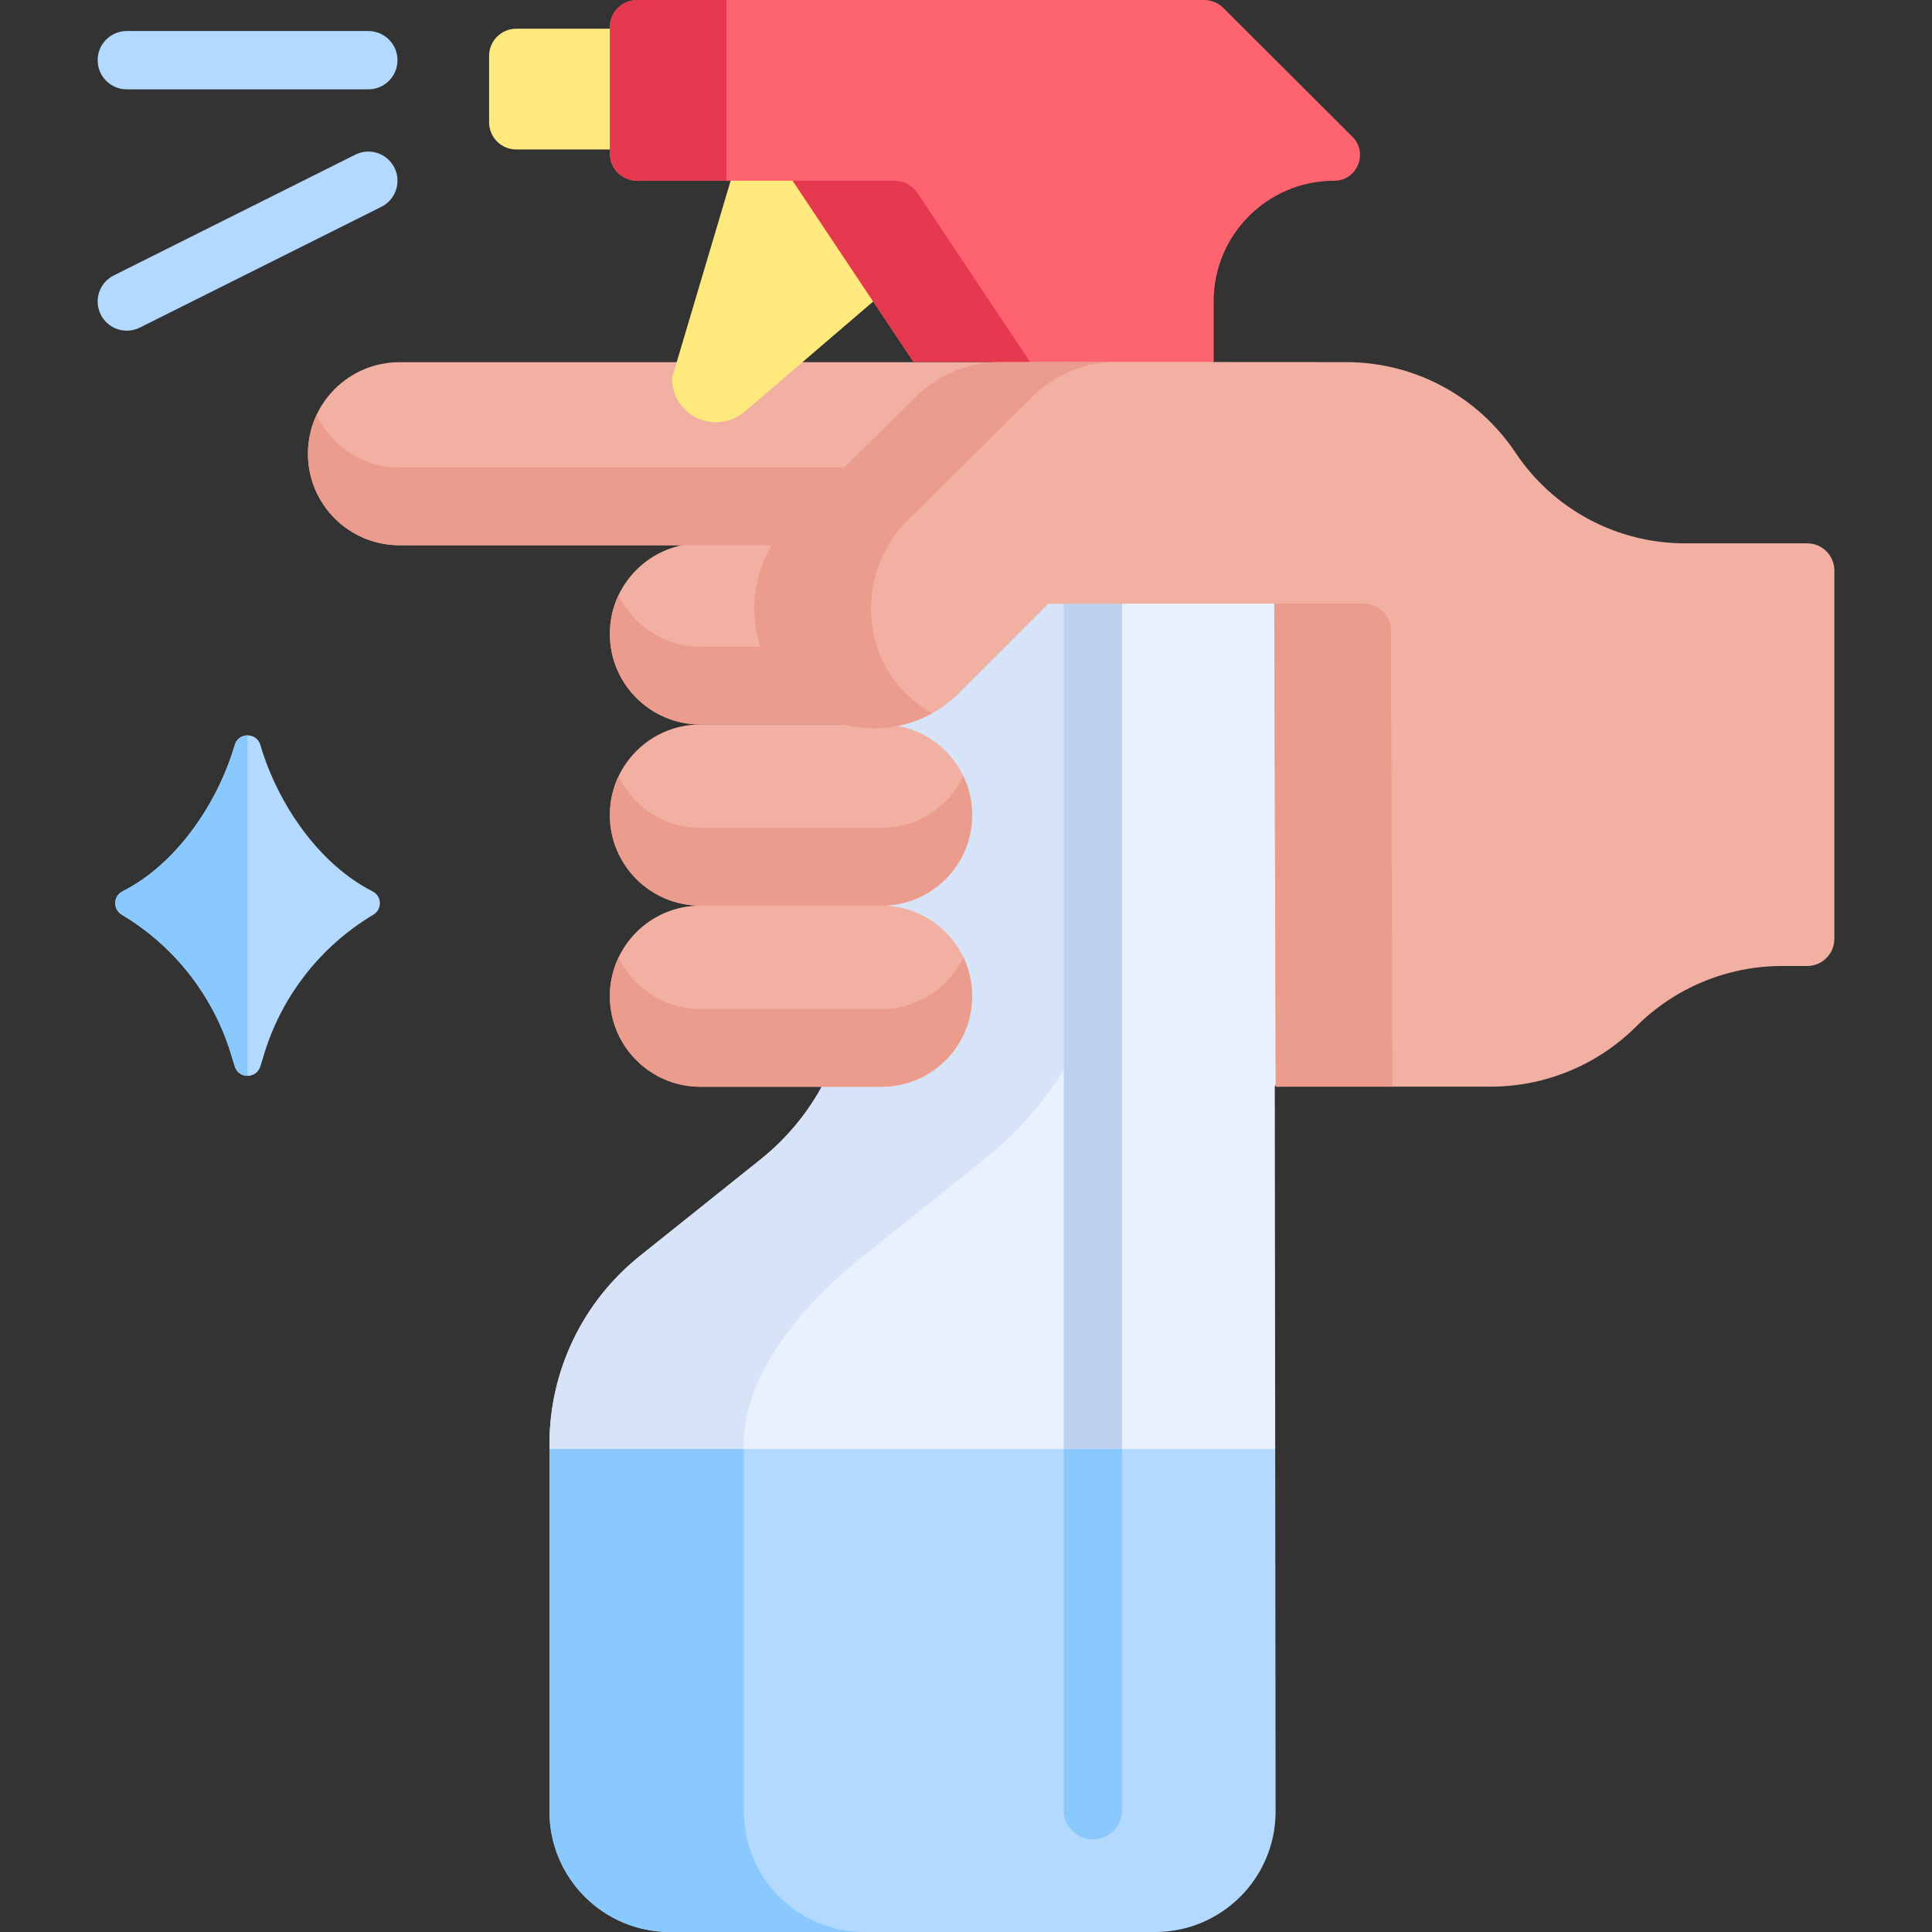 <svg id="Capa_1" enable-background="new 0 0 512 512" height="512" viewBox="0 0 512 512" width="512" xmlns="http://www.w3.org/2000/svg"><rect x="0" y="0" width="512" height="512" fill="#333333" stroke="none"/><g><path d="m225.624 127.908v129.393c0 19.405-8.821 37.758-23.974 49.881l-32.061 25.648c-15.153 12.122-23.974 30.475-23.974 49.881v1.302l10.303 85.745c0 17.639 14.3 31.939 31.939 31.939h107.948c17.654 0 31.96-14.322 31.939-31.977l10.196-85.707-.107-96.036 10.276-23.977-.085-76.148-10.334-27.862c-.031-26.364-21.404-32.041-47.768-32.056z" fill="#e9f1ff"/><path d="m197.131 382.711c0-19.405 16.548-37.758 31.701-49.881l32.061-25.648c15.153-12.122 28.739-30.475 28.739-49.881v-129.372l-64.007-.021v129.393c0 19.405-8.821 37.758-23.974 49.881l-32.06 25.648c-15.153 12.122-23.974 30.475-23.974 49.881v1.302l16.002 10.303h22.344l13.169-10.303v-1.302z" fill="#d7e4f7"/><path d="m233.625 239.998h-48.005c-13.256 0-24.002-10.746-24.002-24.002 0-13.256 10.746-24.002 24.002-24.002h48.005c13.256 0 24.002 10.746 24.002 24.002.001 13.256-10.746 24.002-24.002 24.002z" fill="#f1b0a2"/><path d="m233.625 219.392h-48.005c-9.568 0-17.829-5.599-21.684-13.7-1.486 3.122-2.318 6.615-2.318 10.303 0 13.256 10.746 24.002 24.002 24.002h48.005c13.256 0 24.002-10.746 24.002-24.002 0-3.688-.832-7.181-2.318-10.303-3.855 8.101-12.115 13.7-21.684 13.7z" fill="#eb9c8d"/><path d="m233.625 288.003h-48.005c-13.256 0-24.002-10.746-24.002-24.002 0-13.256 10.746-24.002 24.002-24.002h48.005c13.256 0 24.002 10.746 24.002 24.002.001 13.256-10.746 24.002-24.002 24.002z" fill="#f1b0a2"/><path d="m233.625 267.397h-48.005c-9.568 0-17.829-5.599-21.684-13.699-1.486 3.122-2.318 6.615-2.318 10.303 0 13.256 10.746 24.002 24.002 24.002h48.005c13.256 0 24.002-10.746 24.002-24.002 0-3.688-.832-7.181-2.318-10.303-3.855 8.1-12.115 13.699-21.684 13.699z" fill="#eb9c8d"/><path d="m233.625 191.993h-48.005c-13.256 0-24.002-10.746-24.002-24.002 0-13.256 10.746-24.002 24.002-24.002h48.005c13.256 0 24.002 10.746 24.002 24.002.001 13.256-10.746 24.002-24.002 24.002z" fill="#f1b0a2"/><path d="m233.625 171.388h-48.005c-9.568 0-17.829-5.599-21.684-13.7-1.486 3.122-2.318 6.615-2.318 10.303 0 13.256 10.746 24.002 24.002 24.002h48.005c13.256 0 24.002-10.746 24.002-24.002 0-3.688-.832-7.181-2.318-10.303-3.855 8.1-12.115 13.7-21.684 13.7z" fill="#eb9c8d"/><path d="m177.555 512h128.554c17.654 0 31.96-14.323 31.939-31.977l-.107-96.01h-192.325v96.048c0 17.639 14.3 31.939 31.939 31.939z" fill="#b3dafe"/><g><path d="m289.631 487.455c-4.268 0-7.727-3.459-7.727-7.727v-351.82c0-4.268 3.459-7.727 7.727-7.727s7.727 3.459 7.727 7.727v351.819c0 4.269-3.459 7.728-7.727 7.728z" fill="#bed2ee"/></g><path d="m289.631 487.455c4.268 0 7.727-3.459 7.727-7.727v-95.715h-15.454v95.715c0 4.268 3.459 7.727 7.727 7.727z" fill="#8ac9fe"/><path d="m197.131 480.061v-96.048h-51.515v96.048c0 17.64 14.3 31.939 31.939 31.939h51.515c-17.639 0-31.939-14.3-31.939-31.939z" fill="#8ac9fe"/><path d="m171.921 39.612h-35.094c-3.983 0-7.212-3.229-7.212-7.212v-17.579c0-3.983 3.229-7.212 7.212-7.212h35.094z" fill="#fee97d"/><path d="m267.931 144.492h-162.067c-13.395 0-24.254-10.859-24.254-24.254 0-13.395 10.859-24.254 24.254-24.254h162.067z" fill="#f1b0a2"/><path d="m83.901 109.935c-1.469 3.127-2.291 6.619-2.291 10.303 0 13.395 10.859 24.254 24.254 24.254h162.067v-20.606h-162.067c-9.711 0-18.089-5.707-21.963-13.951z" fill="#eb9c8d"/><path d="m193.621 47.9-15.552 52.326c0 6.451 5.23 11.681 11.681 11.681 2.788 0 5.485-.997 7.602-2.812l34.056-29.191-11.033-42.306z" fill="#fee97d"/><g><path d="m97.612 23.677h-64.007c-4.268 0-7.727-3.459-7.727-7.727s3.46-7.727 7.727-7.727h64.007c4.268 0 7.727 3.459 7.727 7.727s-3.46 7.727-7.727 7.727z" fill="#b3dafe"/></g><g><path d="m33.611 87.632c-2.835 0-5.563-1.566-6.917-4.273-1.909-3.817-.362-8.459 3.456-10.367l64.007-32.003c3.817-1.909 8.459-.361 10.367 3.455 1.909 3.817.362 8.459-3.456 10.367l-64.007 32.003c-1.11.555-2.289.818-3.45.818z" fill="#b3dafe"/></g><path d="m478.912 143.989h-32.41c-18.029 0-34.864-9.01-44.865-24.011-9.994-14.991-26.816-24-44.833-24.011l-35.169-.021-26.613-10.319-29.849 10.286c-8.42-.005-16.501 3.316-22.484 9.241l-33.047 32.727c-12.76 12.636-13.132 33.691-.213 46.164 12.497 12.066 32.409 11.933 44.742-.4l23.655-23.655h59.866l.394 127.987h56.938c14.484 0 28.376-5.751 38.622-15.989 10.246-10.237 24.137-15.988 38.622-15.988h6.644c3.983 0 7.212-3.229 7.212-7.212v-97.587c0-3.983-3.229-7.212-7.212-7.212z" fill="#f1b0a2"/><g fill="#eb9c8d"><path d="m240.337 184.046c-12.919-12.474-12.547-33.528.213-46.164l33.047-32.727c5.731-5.676 13.388-8.962 21.424-9.224l-29.849-.017c-8.42-.005-16.501 3.316-22.484 9.241l-33.047 32.727c-12.76 12.636-13.132 33.691-.213 46.164 10.301 9.946 25.641 11.603 37.621 4.97-2.393-1.326-4.653-2.983-6.712-4.97z"/><path d="m337.692 159.99.394 127.987h30.909l-.372-120.797c-.012-3.974-3.238-7.19-7.212-7.19z"/></g><path d="m353.573 47.9c-17.64 0-31.939 14.3-31.939 31.939v16.066h-26.613-22.037-30.909l-32.003-48.005h-41.242c-3.983 0-7.212-3.229-7.212-7.212v-33.476c0-3.983 3.229-7.212 7.212-7.212h150.271c1.91 0 3.742.758 5.094 2.107l34.203 34.128c4.31 4.301 1.264 11.665-4.825 11.665z" fill="#fe646f"/><g fill="#e53950"><path d="m161.618 7.212v33.476c0 3.983 3.229 7.212 7.212 7.212h23.697v-47.9h-23.697c-3.983 0-7.212 3.229-7.212 7.212z"/><path d="m210.072 47.9 32.003 48.005h30.909l-29.862-44.793c-1.338-2.006-3.589-3.212-6.001-3.212z"/></g><g><path d="m69.023 197.495c-.942-3.485-5.886-3.485-6.829 0-4.649 15.764-15.668 31.634-29.728 38.727-2.493 1.258-2.582 4.756-.183 6.186 14.184 8.459 24.718 22.056 29.292 38.121l.657 2.104c1.034 3.31 5.718 3.31 6.752 0l.657-2.104c4.574-16.065 15.109-29.662 29.292-38.121 2.398-1.43 2.31-4.929-.183-6.186-14.06-7.093-25.078-22.963-29.727-38.727z" fill="#b3dafe"/><path d="m62.194 197.495c-4.649 15.764-15.668 31.634-29.728 38.726-2.493 1.258-2.582 4.756-.183 6.186 14.184 8.459 24.718 22.056 29.292 38.121l.657 2.105c.517 1.655 1.946 2.482 3.376 2.482v-90.235c-1.471.001-2.943.873-3.414 2.615z" fill="#8ac9fe"/></g></g></svg>
